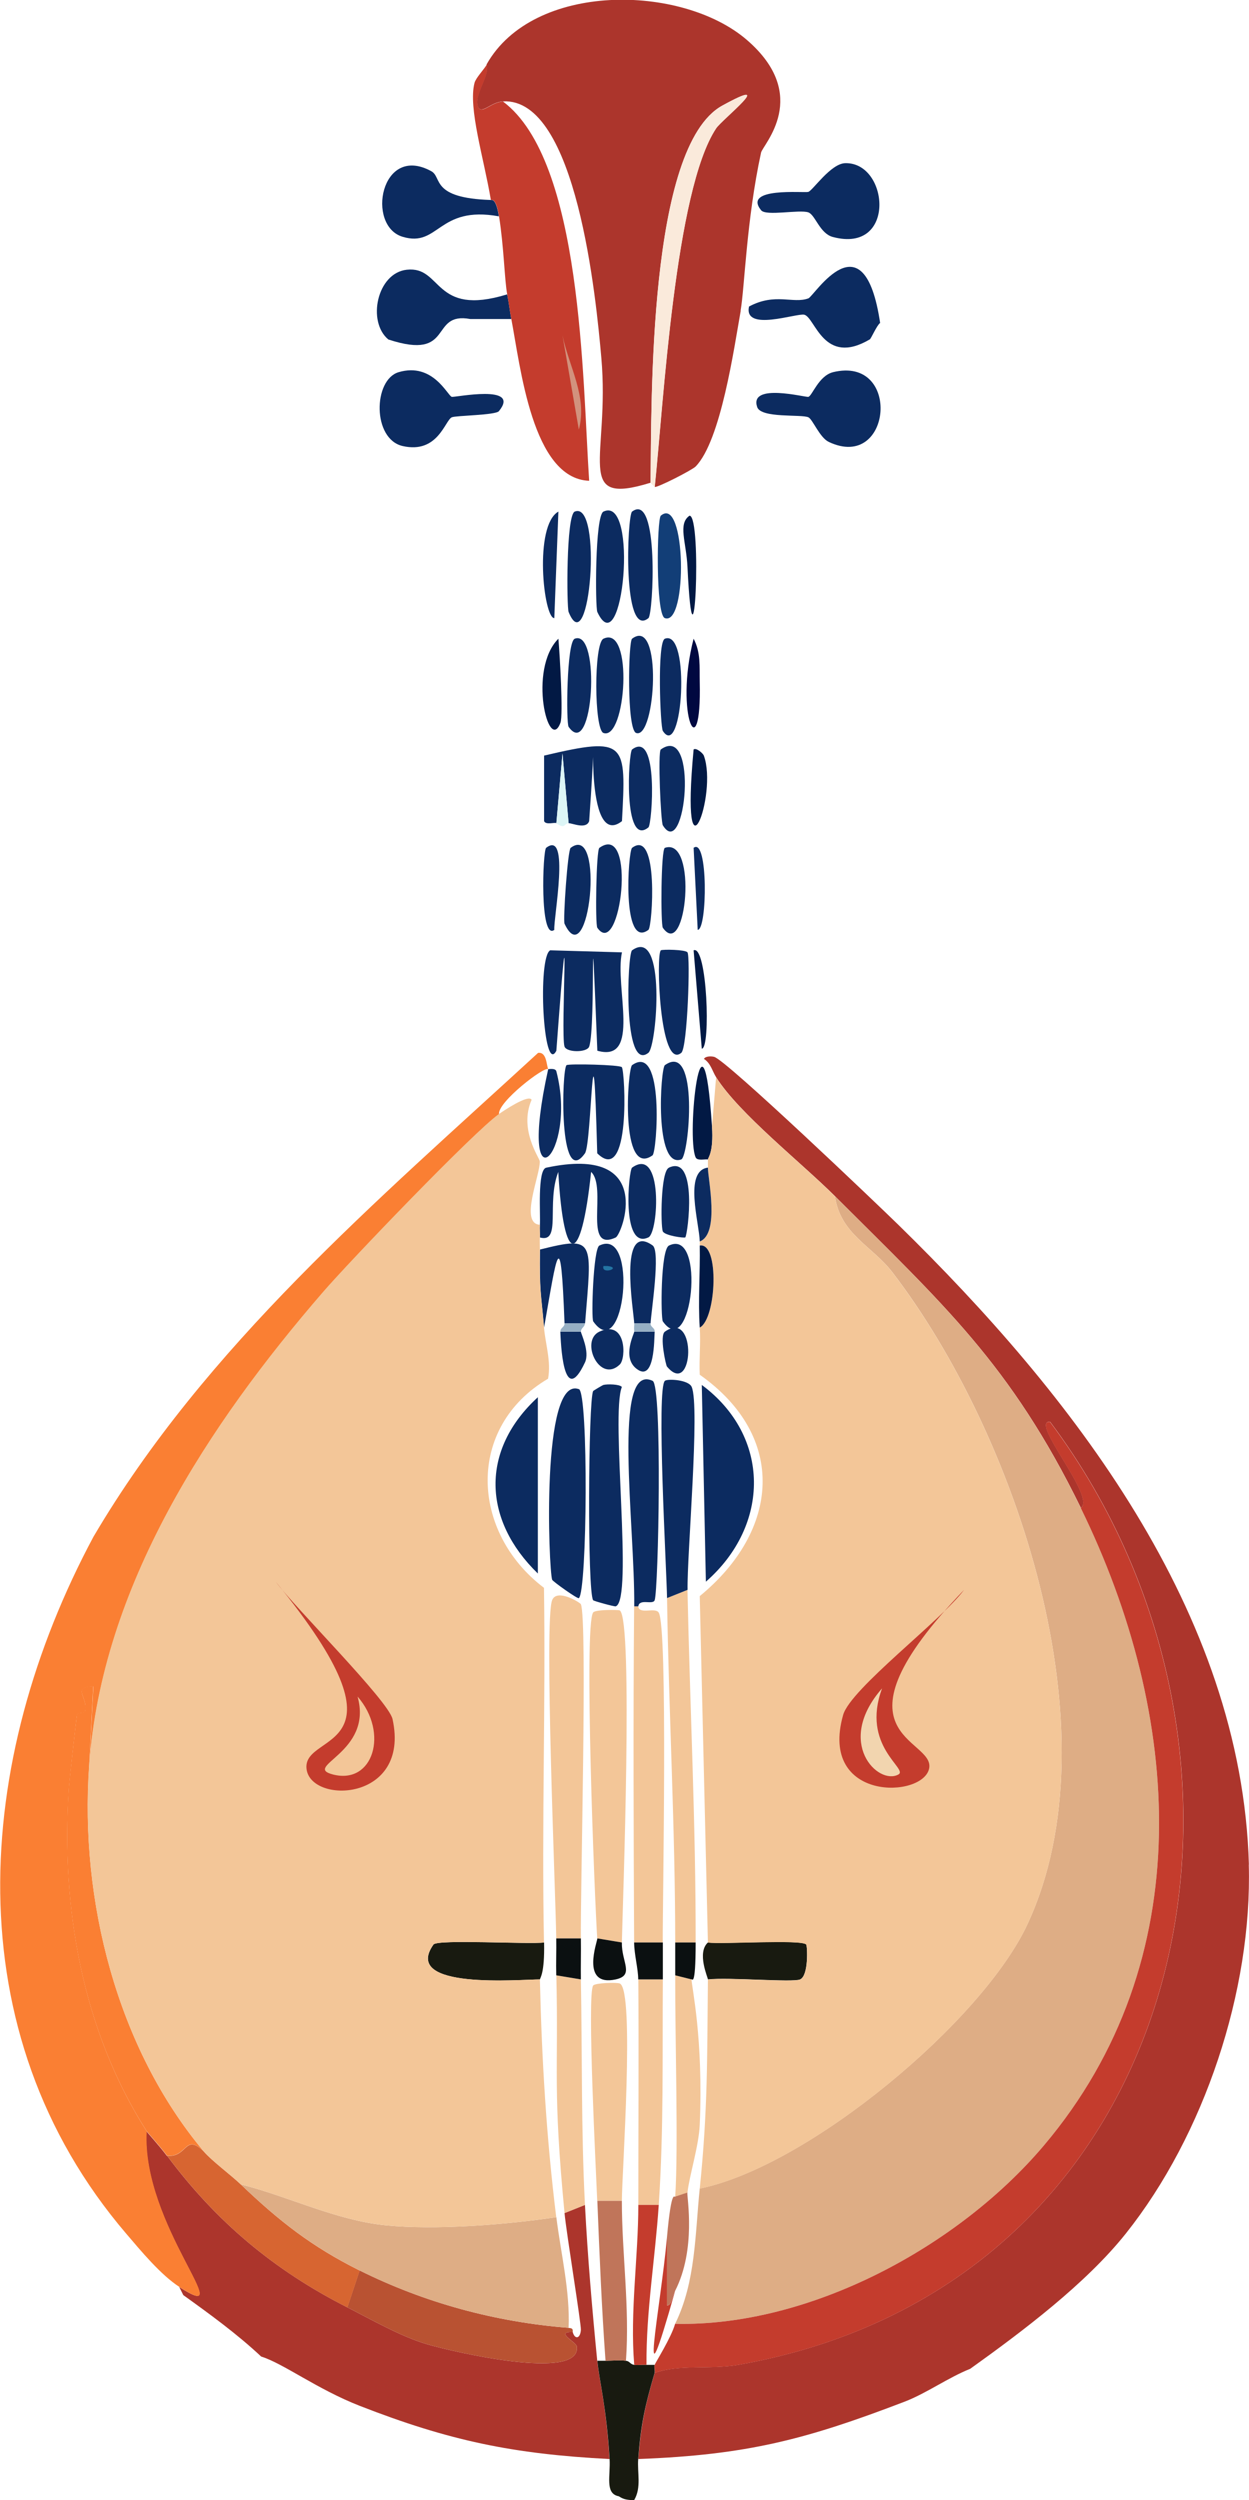 <?xml version="1.0" encoding="UTF-8"?>
<svg id="Layer_2" xmlns="http://www.w3.org/2000/svg" viewBox="0 0 116.11 232.28">
  <defs>
    <style>
      .cls-1 {
        fill: #b95232;
      }

      .cls-2 {
        fill: #000840;
      }

      .cls-3 {
        fill: #d2927d;
      }

      .cls-4 {
        fill: #96afc4;
      }

      .cls-5 {
        fill: #dead85;
      }

      .cls-6 {
        fill: #c43c2d;
      }

      .cls-7 {
        fill: #c0755a;
      }

      .cls-8 {
        fill: #f3c698;
      }

      .cls-9 {
        fill: #021944;
      }

      .cls-10 {
        fill: #faeadb;
      }

      .cls-11 {
        fill: #ac352c;
      }

      .cls-12 {
        fill: #2475a3;
      }

      .cls-13 {
        fill: #0b1011;
      }

      .cls-14 {
        fill: #f2d5af;
      }

      .cls-15 {
        fill: #fa7f33;
      }

      .cls-16 {
        fill: #d76531;
      }

      .cls-17 {
        fill: #0c2b60;
      }

      .cls-18 {
        fill: #dcf5f6;
      }

      .cls-19 {
        fill: #181a10;
      }

      .cls-20 {
        fill: #123e77;
      }
    </style>
  </defs>
  <g id="Layer_1-2" data-name="Layer_1">
    <g id="Generative_Object">
      <g>
        <g>
          <path class="cls-17" d="M47.15,27.35c.16.79.24,1.53.38,2.29h-3.81c-3.87-.71-1.4,3.94-7.62,1.9-1.99-1.65-1.06-6.17,1.71-6.48,3.34-.37,2.43,4.41,9.33,2.29Z"/>
          <path class="cls-17" d="M81.81,30.01c-.31.24-.83,1.45-.95,1.52-4.3,2.54-5.07-2.03-6.09-2.29-.71-.17-5.65,1.62-5.14-.76,2.44-1.31,4.1-.23,5.52-.76.54-.2,5.17-7.79,6.67,2.29Z"/>
          <path class="cls-17" d="M78.57,15.16c4.07-.11,4.79,8.43-1.14,6.86-1.23-.32-1.64-2.07-2.29-2.29-.84-.28-3.92.37-4.38-.19-1.78-2.18,4.02-1.6,4.38-1.71.42-.13,2.08-2.63,3.43-2.67Z"/>
          <path class="cls-17" d="M45.62,18.58c.01.08.45-.39.76,1.52-5.69-1.03-5.56,2.92-8.95,1.9-3.42-1.02-2.04-8.68,2.67-6.09,1.03.57-.09,2.49,5.52,2.67Z"/>
          <path class="cls-17" d="M77.43,34.58c6.41-1.57,5.5,9.26-.38,6.48-.85-.4-1.5-2.1-1.9-2.29-.67-.3-4.4.11-4.76-.95-.77-2.29,4.5-.88,4.76-.95.35-.09.96-1.96,2.29-2.29Z"/>
          <path class="cls-17" d="M37.05,34.58c3.2-.95,4.56,2.19,4.95,2.29.27.07,6.47-1.23,4.38,1.33-.31.38-4,.4-4.38.57-.63.28-1.29,3.42-4.57,2.67-2.83-.65-2.74-6.15-.38-6.86Z"/>
          <g>
            <path class="cls-11" d="M68.86,28.87c-.62,3.47-1.84,12.06-4.19,14.47-.32.33-3.57,1.99-3.81,1.9.81-7.7,1.89-27.57,5.71-33.33.54-.81,5.83-4.99.57-2.1-6.92,3.81-6.55,27.58-6.67,35.04-7.23,2.24-3.75-2.36-4.57-11.62-.48-5.45-2.29-24.19-9.14-23.81-1.12.06-1.94,1.18-2.29.57-.57-1.01,1.11-2.97.76-4,4.33-7.7,18.14-7.49,24.19-2.29,6.03,5.19,1.49,9.75,1.33,10.48-1.36,6.26-1.53,12.59-1.9,14.67Z"/>
            <path class="cls-10" d="M60.86,45.25l-.38-.38c.11-7.46-.25-31.23,6.67-35.04,5.26-2.9-.03,1.28-.57,2.1-3.83,5.76-4.9,25.63-5.71,33.33Z"/>
            <g>
              <path class="cls-6" d="M46.77,9.44c7.37,5.53,7.37,25.74,8,35.23-5.3-.2-6.39-10.62-7.24-15.05-.15-.76-.23-1.5-.38-2.29-.24-1.2-.31-4.46-.76-7.24-.31-1.91-.75-1.44-.76-1.52-.64-3.84-2.12-8.54-1.52-10.86.12-.48.9-1.27,1.14-1.71.35,1.03-1.33,2.99-.76,4,.35.61,1.16-.51,2.29-.57Z"/>
              <path class="cls-3" d="M52.29,31.15c.6,2.92,2.34,5.71,1.52,8.76l-1.52-8.76Z"/>
            </g>
          </g>
        </g>
        <g>
          <path class="cls-11" d="M116.09,173.23c.33,11.71-4.14,25.13-11.43,34.28-3.71,4.66-9.62,9.1-14.47,12.57-2.06.82-4.04,2.26-6.09,3.05-9.17,3.51-14.64,4.95-24.76,5.33.25-3.23.63-4.95,1.52-8,2.28-.83,5.13-.29,7.81-.76,42.15-7.45,52.57-56.07,28.95-87.61-1.97-.12,4.34,7.03,2.86,8-6.55-13.38-12.83-18.93-22.85-28.95-3.14-3.13-8.92-7.68-11.05-11.05-.37-.58-.5-1.3-1.14-1.71.14-.27.7-.26.95-.19,1.12.29,15.19,13.71,17.14,15.62,16.02,15.67,31.91,35.88,32.57,59.42Z"/>
          <path class="cls-11" d="M15.53,200.28c4.57,6.13,9.95,10.64,16.76,14.09,2.27,1.15,4.97,2.71,7.43,3.43,2.31.68,14.36,3.5,13.9.19-.05-.39-2.09-1.38-.38-1.33.2.72.7.63.76-.19.04-.55-1.34-8.96-1.52-10.86l1.9-.76c.25,4.82.67,9.69,1.14,14.47.19,1.86.86,4.37,1.14,9.14-8.99-.46-14.94-1.71-23.24-4.95-3.94-1.54-7.13-3.96-9.14-4.57-2.23-2.09-4.76-3.93-7.24-5.71l-.38-.76c5.76,3.72-3.54-5.76-3.05-14.47.08.13,1.24,1.4,1.9,2.29Z"/>
          <path class="cls-15" d="M50.96,99.34c-.28-.35-4.75,3.07-4.57,4.19-2.27,1.59-13.88,13.68-16.38,16.57-10.59,12.24-20.54,27.3-21.71,44l.38-7.43c-2.05.11-.48,1.01-.76,2.29-.07.31-.7.07-.76.38-.07.34-.72,6.24-.76,6.86-.74,11.03,1.26,22.44,7.24,31.81-.49,8.71,8.8,18.2,3.05,14.47-1.75-1.13-3.59-3.36-4.95-4.95-16.05-18.77-14.18-43.99-3.05-64.76,10.42-17.7,26.39-31.23,41.33-44.95.82-.11.77,1.17.95,1.52Z"/>
          <path class="cls-5" d="M100.47,140.1c9.4,19.2,11.12,42.04-3.43,59.23-7.94,9.39-21.74,16.84-34.28,16.57,1.92-3.9,1.85-8.31,2.29-12.57,10.13-2.07,26.27-15.54,30.47-24.57,8.35-17.95-1.13-45.68-12.57-60.57-1.86-2.42-4.83-3.53-5.33-7.05,10.03,10.02,16.3,15.57,22.85,28.95Z"/>
          <path class="cls-6" d="M60.86,220.47c.06-.21-.06-.56,0-.76.06-.2,1.54-2.53,1.9-3.81,12.55.27,26.34-7.18,34.28-16.57,14.55-17.2,12.83-40.03,3.43-59.23,1.48-.97-4.83-8.12-2.86-8,23.62,31.54,13.2,80.16-28.95,87.61-2.68.47-5.53-.07-7.81.76Z"/>
          <path class="cls-15" d="M8.29,164.09c-.87,12.43,2.57,26.16,10.67,35.81-1.82-1.77-1.5.55-3.43.38-.66-.89-1.82-2.16-1.9-2.29-5.98-9.37-7.98-20.78-7.24-31.81.04-.62.7-6.52.76-6.86.06-.31.69-.07.76-.38.28-1.28-1.29-2.18.76-2.29l-.38,7.43Z"/>
          <path class="cls-1" d="M52.86,216.28c.29.02.42.06.38.38-1.71-.05.33.95.38,1.33.46,3.31-11.6.49-13.9-.19-2.46-.72-5.16-2.28-7.43-3.43l1.14-3.43c6.05,3.01,12.65,4.8,19.43,5.33Z"/>
          <path class="cls-16" d="M18.96,199.9c.69.82,2.53,2.19,3.43,3.05,3.56,3.4,6.59,5.78,11.05,8l-1.14,3.43c-6.81-3.45-12.19-7.96-16.76-14.09,1.93.17,1.61-2.15,3.43-.38Z"/>
          <path class="cls-5" d="M51.72,205.99c.42,3.38,1.28,6.86,1.14,10.28-6.77-.53-13.38-2.32-19.43-5.33-4.45-2.22-7.49-4.6-11.05-8,4.48,1.13,8.82,3.34,13.52,3.81,4.62.46,11.15-.06,15.81-.76Z"/>
          <path class="cls-19" d="M50.58,180.47c.06,2.93-.38,3.26-.38,3.43-1.81,0-12.91,1-9.9-3.24.36-.51,8.91,0,10.28-.19Z"/>
          <path class="cls-19" d="M65.81,183.9c0-.17-1.05-2.48,0-3.43,1.3.18,8.78-.32,9.14.19.1.13.24,2.88-.57,3.24-.67.3-6.64-.22-8.57,0Z"/>
          <g>
            <path class="cls-19" d="M56.29,219.33c.62,0,1.29-.07,1.9,0,.36.04.39.33.76.38.37.05.77-.03,1.14,0h.76c-.06.21.06.55,0,.76-.89,3.05-1.28,4.77-1.52,8-.1,1.26.32,2.64-.38,3.81-1.2,0-1.3-.38-1.52-.38-1.19-.31-.67-1.89-.76-3.43-.28-4.77-.96-7.28-1.14-9.14h.76Z"/>
            <path class="cls-8" d="M54,183.9c.13,6.94.02,14.03.38,20.95l-1.9.76c-1.11-11.63-.55-12.97-.76-22.09l2.29.38Z"/>
            <path class="cls-8" d="M54,180.09h-2.29c-.06-4.28-1.14-29.55-.38-31.43.45-1.11,2.61.24,2.67.38.62,1.43-.06,26.93,0,31.04Z"/>
            <path class="cls-8" d="M61.62,180.47h-2.67c-.05-10.44-.09-20.79,0-31.23h.38c.09.79,1.55.06,1.9.57.87,1.26.36,26.98.38,30.66Z"/>
            <path class="cls-8" d="M57.81,180.47l-2.29-.38c-.23-3.47-1.26-29.05-.38-30.28.2-.29,2.37-.26,2.48-.19,1.26.89.27,27.29.19,30.85Z"/>
            <path class="cls-8" d="M64.67,180.47h-1.9c0-10.66-.6-21.34-.76-32l1.9-.76c.23,10.93.78,21.78.76,32.76Z"/>
            <path class="cls-17" d="M65.24,128.67c6.42,4.76,6.38,13.04.38,18.28l-.38-18.28Z"/>
            <path class="cls-8" d="M57.81,204.47h-2.29c-.1-2.5-.96-19.18-.38-20,.18-.25,2.21-.31,2.48-.19,1.41.63.19,17.75.19,20.19Z"/>
            <path class="cls-8" d="M61.62,183.9c-.05,7.04.09,13.89-.38,20.95h-1.9c0-6.94.05-14.02,0-20.95h2.29Z"/>
            <path class="cls-17" d="M51.15,88.29l6.67.19c-.7,3.2,1.82,10.3-2.29,9.14-.73-18.06-.1-2.2-.76-.38-.2.56-2.08.56-2.29,0-.4-1.11.63-18.25-.76.38-1.22,2.36-1.77-8.71-.57-9.33Z"/>
            <path class="cls-17" d="M56.1,128.67c.33-.09,1.51-.08,1.71.19-1.06,2.63,1.09,19.81-.57,20.38-.1.04-2.03-.48-2.1-.57-.55-.8-.45-18.57,0-19.43.03-.05.9-.56.95-.57Z"/>
            <path class="cls-17" d="M50,129.81v16.38c-5.12-4.96-5.37-11.46,0-16.38Z"/>
            <path class="cls-17" d="M63.91,147.71l-1.9.76c-.04-2.55-1.01-19.6-.19-20.19.28-.2,2.19-.09,2.48.57.79,1.8-.45,15.75-.38,18.86Z"/>
            <path class="cls-17" d="M53.81,129.05c.91.33.78,18.85,0,19.43-.12.09-2.42-1.55-2.48-1.71-.32-.9-1.06-19.01,2.48-17.71Z"/>
            <path class="cls-17" d="M59.34,149.24h-.38c.07-7.6-2.07-22.74,1.71-20.95.92.44.54,19.42.19,20.38-.17.47-1.42-.19-1.52.57Z"/>
            <path class="cls-8" d="M64.29,183.9c0,.68,1.11,5.48.76,13.52-.08,1.93-.99,4.81-1.14,6.29l-1.14.38c.3-4.6-.02-14.86,0-20.57l1.52.38Z"/>
            <path class="cls-17" d="M52.86,76.48l-.57-6.48-.57,6.48c-.15-.11-.96.2-1.14-.19v-6.09c7.7-1.81,7.63-1.25,7.24,6.09-4.04,3.16-1.99-14.81-3.05,0-.28.78-1.52.2-1.9.19Z"/>
            <path class="cls-17" d="M52.67,98.96c.21-.15,4.98-.04,5.14.19.3.42.85,11.08-2.29,8-.42-15.58-.49-.92-1.14,0-2.46,3.47-2.16-7.88-1.71-8.19Z"/>
            <path class="cls-17" d="M50.19,114.96c.02-.38-.03-.77,0-1.14.07-.89-.25-5.08.57-5.33,10.27-2.2,7.07,6.2,6.48,6.48-3.1,1.44-.76-4.67-2.29-6.09-.92,8.83-2.55,8.94-3.05,0-1.13,2.91.32,6.65-1.71,6.09Z"/>
            <path class="cls-7" d="M57.81,204.47c0,4.9.74,9.91.38,14.86-.61-.07-1.29,0-1.9,0-.36-4.95-.56-9.9-.76-14.86h2.29Z"/>
            <path class="cls-17" d="M54.38,122.95h-1.9c-.36-9.52-.69-6.48-1.9.38-.29-3.3-.43-3.28-.38-7.24,5.19-1.3,4.81-.86,4.19,6.86Z"/>
            <path class="cls-6" d="M61.24,204.85c-.33,4.95-1.18,9.9-1.14,14.86-.37-.03-.78.05-1.14,0-.41-4.93.38-9.97.38-14.86h1.9Z"/>
            <path class="cls-17" d="M56.1,47.53c3.3-1.57,1.81,14.41-.57,9.33-.2-.42-.23-8.95.57-9.33Z"/>
            <path class="cls-17" d="M58.76,88.29c3.21-2.28,2.3,8.9,1.52,9.52-2.4,1.91-1.96-9.21-1.52-9.52Z"/>
            <path class="cls-17" d="M61.43,88.29c.18-.1,2.29-.07,2.48.19.28.38,0,8.84-.57,9.33-2.02,1.71-2.38-9.26-1.9-9.52Z"/>
            <path class="cls-17" d="M61.81,98.96c3.22-2.29,2.25,8.5,1.52,8.76-2.53.91-1.93-8.47-1.52-8.76Z"/>
            <path class="cls-17" d="M58.76,98.96c3.04-2.16,2.32,8.08,1.9,8.38-3.04,2.16-2.32-8.08-1.9-8.38Z"/>
            <path class="cls-17" d="M58.76,47.53c2.54-1.91,1.97,9.54,1.52,9.9-2.45,2-1.97-9.57-1.52-9.9Z"/>
            <path class="cls-17" d="M56.1,59.34c2.82-1.34,2.1,9.49,0,8.76-.87-.3-.91-8.33,0-8.76Z"/>
            <path class="cls-17" d="M53.43,47.53c2.62-1.07,1.4,14.17-.57,9.33-.18-.43-.24-9,.57-9.33Z"/>
            <path class="cls-17" d="M62.19,115.72c3.48-1.68,2.14,10.86-.57,7.05-.2-.29-.22-6.67.57-7.05Z"/>
            <path class="cls-20" d="M61.43,47.91c2.34-1.98,2.52,10.26.38,9.52-.88-.3-.74-9.22-.38-9.52Z"/>
            <path class="cls-17" d="M60.48,122.95h-1.52c-.06-1.17-1.5-9.52,1.71-7.24.75.53-.14,6.19-.19,7.24Z"/>
            <path class="cls-17" d="M58.76,59.34c2.86-2.16,2.2,9.39.38,8.76-.89-.31-.73-8.5-.38-8.76Z"/>
            <path class="cls-17" d="M53.43,59.34c2.45-.93,1.73,11.44-.57,8.19-.24-.33-.19-7.9.57-8.19Z"/>
            <path class="cls-17" d="M55.72,78.77c3.51-2.49,1.98,10.5-.19,7.43-.21-.3-.11-7.21.19-7.43Z"/>
            <path class="cls-17" d="M53.05,78.77c3.23-2.43,1.72,11.93-.57,7.05-.15-.32.29-6.83.57-7.05Z"/>
            <path class="cls-7" d="M62.76,212.85c-.23.45-.31,1.36-.76,1.33v-6.29c.44-4.91.75-3.6.76-3.81l1.14-.38c-.05.46.84,5.26-1.14,9.14Z"/>
            <path class="cls-17" d="M61.43,69.63c3.55-2.53,2.31,10.47.19,7.05-.19-.3-.48-6.84-.19-7.05Z"/>
            <path class="cls-17" d="M61.81,78.77c3.08-1.05,2.01,10.54-.19,7.43-.21-.3-.18-7.3.19-7.43Z"/>
            <path class="cls-17" d="M61.81,59.34c2.42-.92,1.65,11.38-.19,8.57-.24-.36-.55-8.29.19-8.57Z"/>
            <path class="cls-17" d="M58.76,108.48c2.9-2.06,2.47,6.02,1.52,6.48-2.55,1.21-1.84-6.25-1.52-6.48Z"/>
            <path class="cls-17" d="M58.76,78.77c2.51-1.88,1.89,7.34,1.52,7.62-2.51,1.88-1.89-7.34-1.52-7.62Z"/>
            <path class="cls-17" d="M62.19,108.48c2.7-1.25,1.76,6.15,1.52,6.48-.06.09-1.95-.16-2.1-.57-.2-.58-.2-5.55.57-5.9Z"/>
            <path class="cls-17" d="M58.76,69.63c2.51-1.88,1.86,6.96,1.52,7.24-2.38,1.94-1.86-6.98-1.52-7.24Z"/>
            <path class="cls-17" d="M51.91,47.53l-.38,9.9c-1,.01-1.92-8.61.38-9.9Z"/>
            <path class="cls-9" d="M66.19,104.67c.16,2.42-.38,2.89-.38,3.05-.33-.04-.98.15-1.14-.19-.9-1.93.65-16.04,1.52-2.86Z"/>
            <path class="cls-17" d="M50.96,99.34s.67-.14.76.19c2.03,7.78-3.76,13.34-.76-.19Z"/>
            <path class="cls-9" d="M51.91,59.34c.13,1.49.46,7.09.19,7.81-1.1,2.94-3.04-4.97-.19-7.81Z"/>
            <path class="cls-13" d="M54,180.09c.02,1.27-.02,2.58,0,3.81l-2.29-.38c-.03-1.18.02-2.3,0-3.43h2.29Z"/>
            <path class="cls-17" d="M50.77,78.77c2.27-1.76.67,6.57.76,7.62-1.38,1.05-1.08-7.37-.76-7.62Z"/>
            <path class="cls-13" d="M57.81,180.47c-.04,1.82,1.2,3.04-.57,3.43-3.31.72-1.7-3.54-1.71-3.81l2.29.38Z"/>
            <path class="cls-6" d="M62.76,212.85c-3.59,12.69-1.35,1.62-.76-4.95v6.29c.45.03.53-.88.76-1.33Z"/>
            <path class="cls-13" d="M61.62,180.47c0,1.15,0,2.3,0,3.43h-2.29c0-.98-.37-2.29-.38-3.43h2.67Z"/>
            <path class="cls-2" d="M64.48,59.34c.68,1.3.54,2.6.57,4,.19,8.28-2.4,3.08-.57-4Z"/>
            <path class="cls-17" d="M64.48,78.77c1.36-1.03,1.28,7.62.38,7.62l-.38-7.62Z"/>
            <path class="cls-9" d="M64.48,88.29c1.26-.53,1.61,9.15.76,9.14l-.76-9.14Z"/>
            <path class="cls-17" d="M55.72,123.72c2.52-1.16,2.5,2.47,1.9,3.05-1.88,1.81-3.73-2.2-1.9-3.05Z"/>
            <path class="cls-17" d="M54,123.72c-.01.14.85,1.86.38,2.86-2.05,4.36-2.25-1.98-2.29-2.86h1.9Z"/>
            <path class="cls-9" d="M64.1,47.91c1.2,0,.4,16.97-.19,4.76-.11-2.31-.91-4,.19-4.76Z"/>
            <path class="cls-9" d="M64.48,69.63c.25-.19.88.37.95.57,1.34,3.64-2.21,12.9-.95-.57Z"/>
            <path class="cls-17" d="M61.81,123.72c3.04-2.16,2.68,6.22.19,3.24-.1-.12-.71-2.87-.19-3.24Z"/>
            <path class="cls-17" d="M60.86,123.72c-.05.6.03,4.82-1.71,3.43-1.35-1.07-.18-3.26-.19-3.43h1.9Z"/>
            <path class="cls-13" d="M64.67,180.47c0,4.49-.38,3.24-.38,3.43l-1.52-.38c0-1.01,0-2.04,0-3.05h1.9Z"/>
            <path class="cls-18" d="M52.86,76.48c-.43,0-.3.61-1.14,0l.57-6.48.57,6.48Z"/>
            <path class="cls-4" d="M60.48,122.95c-.02.36.41.41.38.76h-1.9c-.04-.47.01-.5,0-.76h1.52Z"/>
            <path class="cls-4" d="M54.38,122.95c-.03.36-.35.4-.38.76h-1.9c-.02-.36.39-.4.38-.76h1.9Z"/>
            <g>
              <path class="cls-17" d="M55.72,115.72c3.67-1.78,2.35,11.16-.57,7.05-.2-.29,0-6.77.57-7.05Z"/>
              <path class="cls-12" d="M56.1,117.62h.38c1.39.17-.63.85-.38,0Z"/>
            </g>
          </g>
          <g>
            <path class="cls-8" d="M77.62,111.15c.5,3.51,3.48,4.63,5.33,7.05,11.44,14.89,20.92,42.61,12.57,60.57-4.2,9.03-20.34,22.5-30.47,24.57.76-7.4.68-12.14.76-19.43,1.93-.22,7.9.3,8.57,0,.82-.36.67-3.1.57-3.24-.36-.51-7.84-.01-9.14-.19l-.76-32.19c7.41-6.08,8.17-14.8,0-20.57-.07-1.45.1-2.94,0-4.38,1.56-.81,1.85-7.95,0-7.62,0-.13,0-.25,0-.38,1.9-.7.74-5.91.76-6.86,0-.25,0-.51,0-.76,0-.15.54-.63.38-3.05l.38-4.57c2.13,3.36,7.91,7.91,11.05,11.05Z"/>
            <path class="cls-17" d="M65.81,108.48c-.02.95,1.14,6.15-.76,6.86-.03-1.66-1.52-6.57.76-6.86Z"/>
            <path class="cls-9" d="M65.05,123.34c-.17-2.5.05-5.13,0-7.62,1.85-.33,1.56,6.81,0,7.62Z"/>
            <g>
              <path class="cls-6" d="M89.62,147.71c-13.13,13.64-2.72,13.73-3.24,16.57-.52,2.82-10.29,3.14-8-4.95.69-2.44,9.16-8.81,11.24-11.62Z"/>
              <path class="cls-14" d="M82,156.86c-1.99,5.37,2.47,7.48,1.52,8-1.88,1.04-5.94-2.96-1.52-8Z"/>
            </g>
          </g>
          <g>
            <path class="cls-8" d="M50.19,113.81c-.03.37.02.77,0,1.14-.02.38,0,.77,0,1.14-.05,3.96.09,3.94.38,7.24.13,1.53.68,3.14.38,4.76-7.64,4.5-7.21,14.25-.38,19.43.16,10.98-.22,21.98,0,32.95-1.37.18-9.92-.32-10.28.19-3.01,4.24,8.1,3.23,9.9,3.24.17,7.38.61,14.76,1.52,22.09-4.66.7-11.19,1.23-15.81.76-4.7-.47-9.05-2.68-13.52-3.81-.9-.86-2.74-2.23-3.43-3.05-8.09-9.65-11.54-23.37-10.67-35.81,1.17-16.69,11.12-31.75,21.71-44,2.49-2.89,14.11-14.98,16.38-16.57.37-.26,2.78-1.89,3.05-1.33-1.21,2.77.75,5.42.76,5.71.06,1.23-1.92,5.77,0,5.9Z"/>
            <g>
              <path class="cls-6" d="M25.63,146.95c1.78,2.41,10.48,11.06,10.86,12.76,1.7,7.72-7.72,7.95-8,4.57-.29-3.5,10.33-1.21-2.86-17.33Z"/>
              <path class="cls-8" d="M33.24,157.62c2.93,3.36,1.46,8.21-2.29,7.24-2.91-.75,3.76-2.01,2.29-7.24Z"/>
            </g>
          </g>
        </g>
      </g>
    </g>
  </g>
</svg>